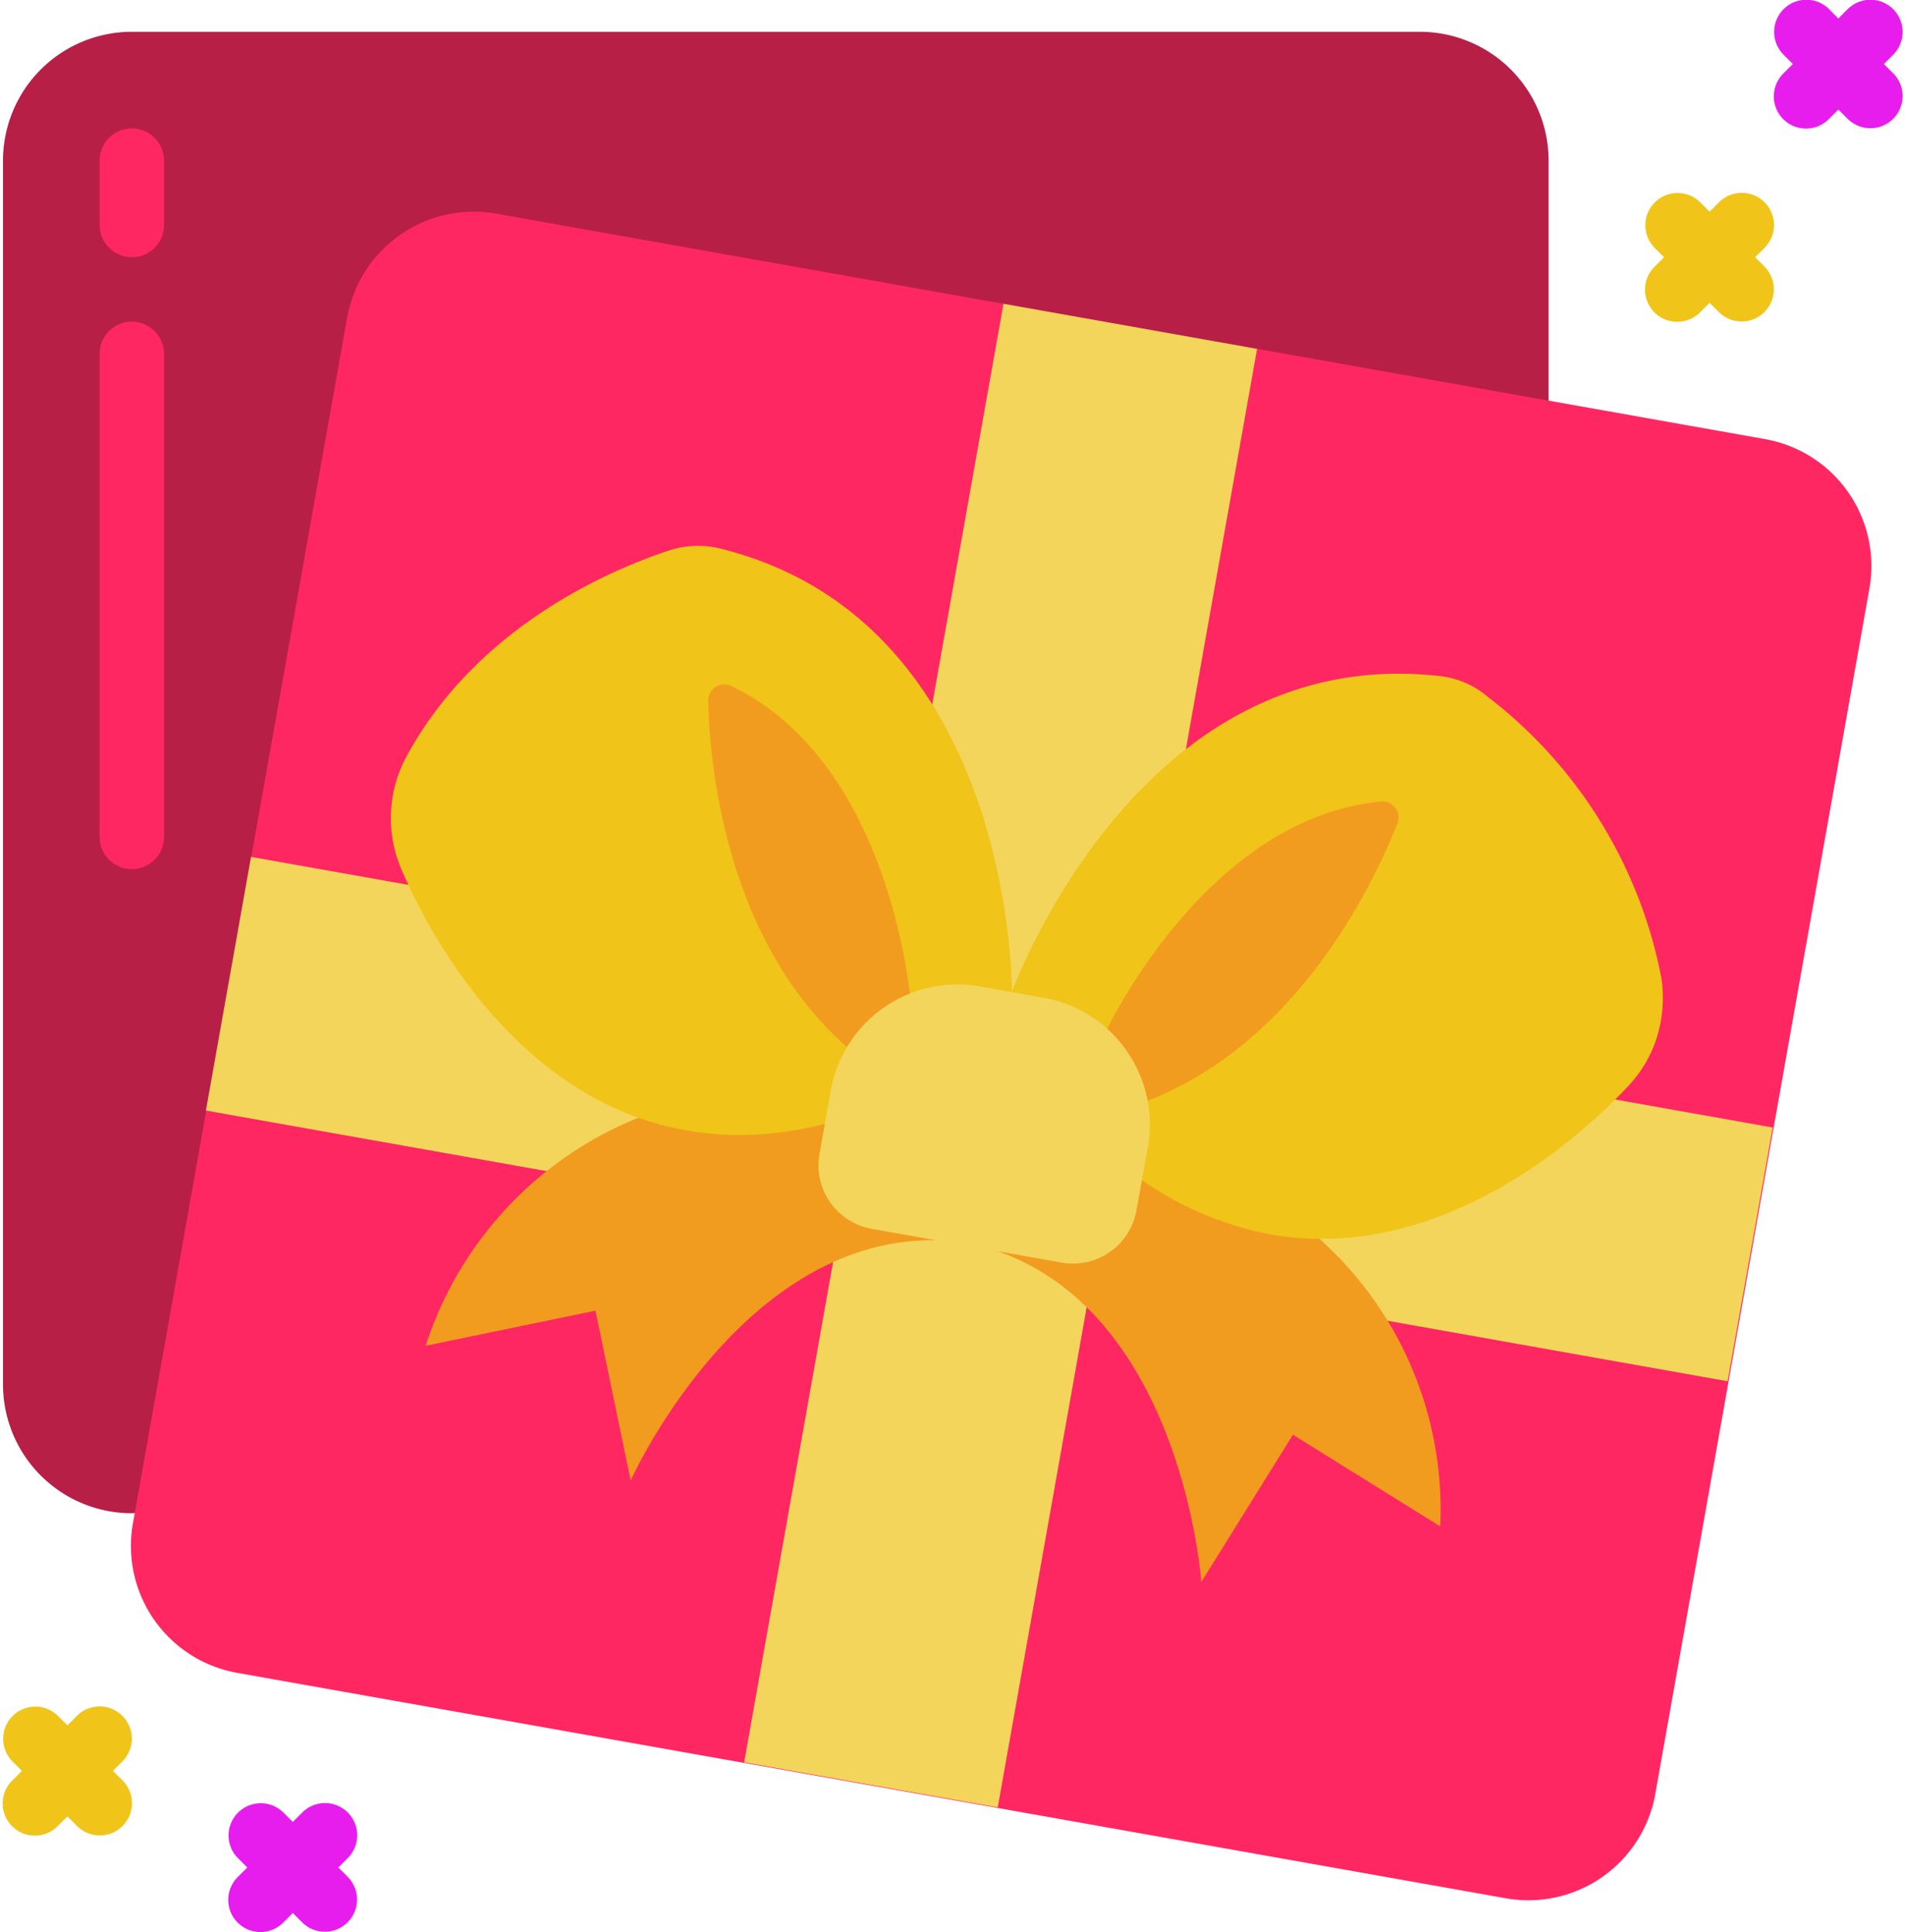 <svg xmlns="http://www.w3.org/2000/svg" xmlns:xlink="http://www.w3.org/1999/xlink" width="212" height="215" viewBox="0 0 212 215"><defs><clipPath id="a"><rect width="212" height="215" transform="translate(430 1702)" fill="#f2f3ff"/></clipPath></defs><g transform="translate(-430 -1702)" clip-path="url(#a)"><g transform="translate(430.336 1701.956)"><g transform="translate(-3.583)"><path d="M18.193,168.417A14.333,14.333,0,0,1,3.583,154.083V17.917A14.333,14.333,0,0,1,17.917,3.583H161.25a14.333,14.333,0,0,1,14.333,14.333V44.648Z" fill="#b71f47"/><path d="M17.917,28.667a3.583,3.583,0,0,1-3.583-3.583V17.917a3.583,3.583,0,1,1,7.167,0v7.167A3.583,3.583,0,0,1,17.917,28.667Z" fill="#ff2761"/><path d="M17.917,96.75a3.583,3.583,0,0,1-3.583-3.583V39.417a3.583,3.583,0,0,1,7.167,0v53.75A3.583,3.583,0,0,1,17.917,96.75Z" fill="#ff2761"/><path d="M14.339,0H157.734a14.339,14.339,0,0,1,14.339,14.339V150.564A14.339,14.339,0,0,1,157.734,164.9H14.339A14.339,14.339,0,0,1,0,150.564V14.339A14.339,14.339,0,0,1,14.339,0Z" transform="translate(44.375 21.313) rotate(10.074)" fill="#ff2761"/><path d="M114.28,201.154l9.9-55.671,11.037-62.06,7.926-44.559-28.222-5.017-7.933,44.591L95.958,140.463l-9.9,55.671Z" fill="#f3d55b"/><path d="M200.527,125.5l-17.537-3.117L48.683,98.5l-17.5-3.11-5.02,28.222L64.02,130.34,157.649,147l37.858,6.733Z" fill="#f3d55b"/><path d="M199.617,22.55a3.583,3.583,0,0,0-5.067,0L193.5,23.6l-1.05-1.05a3.583,3.583,0,0,0-5.067,5.067l1.05,1.05-1.05,1.05a3.583,3.583,0,1,0,5.067,5.067l1.05-1.05,1.05,1.05a3.583,3.583,0,0,0,5.067-5.067l-1.05-1.05,1.05-1.05a3.583,3.583,0,0,0,0-5.067Z" fill="#f0c419"/><path d="M41.95,201.717a3.583,3.583,0,0,0-5.067,0l-1.05,1.05-1.05-1.05a3.583,3.583,0,0,0-5.067,5.067l1.05,1.05-1.05,1.05a3.583,3.583,0,1,0,5.067,5.067l1.05-1.05,1.05,1.05a3.583,3.583,0,0,0,5.067-5.067l-1.05-1.05,1.05-1.05a3.583,3.583,0,0,0,0-5.067Z" fill="#e71ded"/><path d="M16.867,190.967a3.583,3.583,0,0,0-5.067,0l-1.05,1.05-1.05-1.05a3.583,3.583,0,0,0-5.067,5.067l1.05,1.05-1.05,1.05A3.583,3.583,0,1,0,9.7,203.2l1.05-1.05,1.05,1.05a3.583,3.583,0,1,0,5.067-5.067l-1.05-1.05,1.05-1.05a3.583,3.583,0,0,0,0-5.067Z" fill="#f0c419"/><path d="M212.9,7.167l1.05-1.05a3.583,3.583,0,0,0-5.067-5.067l-1.05,1.05-1.05-1.05a3.583,3.583,0,0,0-5.067,5.067l1.05,1.05-1.05,1.05a3.583,3.583,0,1,0,5.067,5.067l1.05-1.05,1.05,1.05a3.583,3.583,0,0,0,5.067-5.067Z" fill="#e71ded"/><path d="M107.306,138.041c-21.794-.237-33.87,26.732-33.87,26.732l-3.92-18.895-18.895,3.906a40.929,40.929,0,0,1,28.14-26.875c6.31-1.888,21.837.1,29.932,1.63Z" fill="#f29c1f"/><path d="M114.362,139.295c20.54,7.292,22.575,36.772,22.575,36.772l10.195-16.387,16.387,10.195a40.37,40.37,0,0,0-16.2-34.242,87.7,87.7,0,0,0-32.967-8.625Z" fill="#f29c1f"/><path d="M115.853,110.445s.358-41.38-32.608-49.4a10.3,10.3,0,0,0-5.683.3c-6.328,2.1-21.2,8.371-29.046,22.822a14.38,14.38,0,0,0-.638,12.5c5.131,12.09,20.013,35.267,47.189,28.427Z" fill="#f0c419"/><path d="M97.545,116.6C83.979,104.658,82.227,85.147,82.058,78.02a1.792,1.792,0,0,1,2.627-1.62c15.577,7.525,19.142,28.516,19.819,34.232Z" fill="#f29c1f"/><path d="M130.337,131.351a36.865,36.865,0,0,0,14.283,6.034,30.149,30.149,0,0,0,5.443.495c15.154.147,28.018-10.191,34.357-16.964a14.147,14.147,0,0,0,3.074-5.017,14.867,14.867,0,0,0,.656-6.944,51.715,51.715,0,0,0-19.414-31.44,9.9,9.9,0,0,0-5.207-2.24c-24.725-2.831-38.836,17.408-44.58,28.43a56.947,56.947,0,0,0-3.1,6.744Z" fill="#f0c419"/><path d="M126.445,114.538c2.609-5.135,13.19-23.6,30.408-25.3a1.792,1.792,0,0,1,1.906,2.429c-2.616,6.629-10.986,24.338-27.839,30.874Z" fill="#f29c1f"/><path d="M130.989,127.681l-1.272,7.052a7.185,7.185,0,0,1-8.31,5.8l-21.167-3.766a7.185,7.185,0,0,1-5.8-8.31l1.254-7.056a14.333,14.333,0,0,1,16.623-11.6l7.056,1.258a14.333,14.333,0,0,1,11.617,16.623Z" fill="#f3d55b"/></g></g></g></svg>